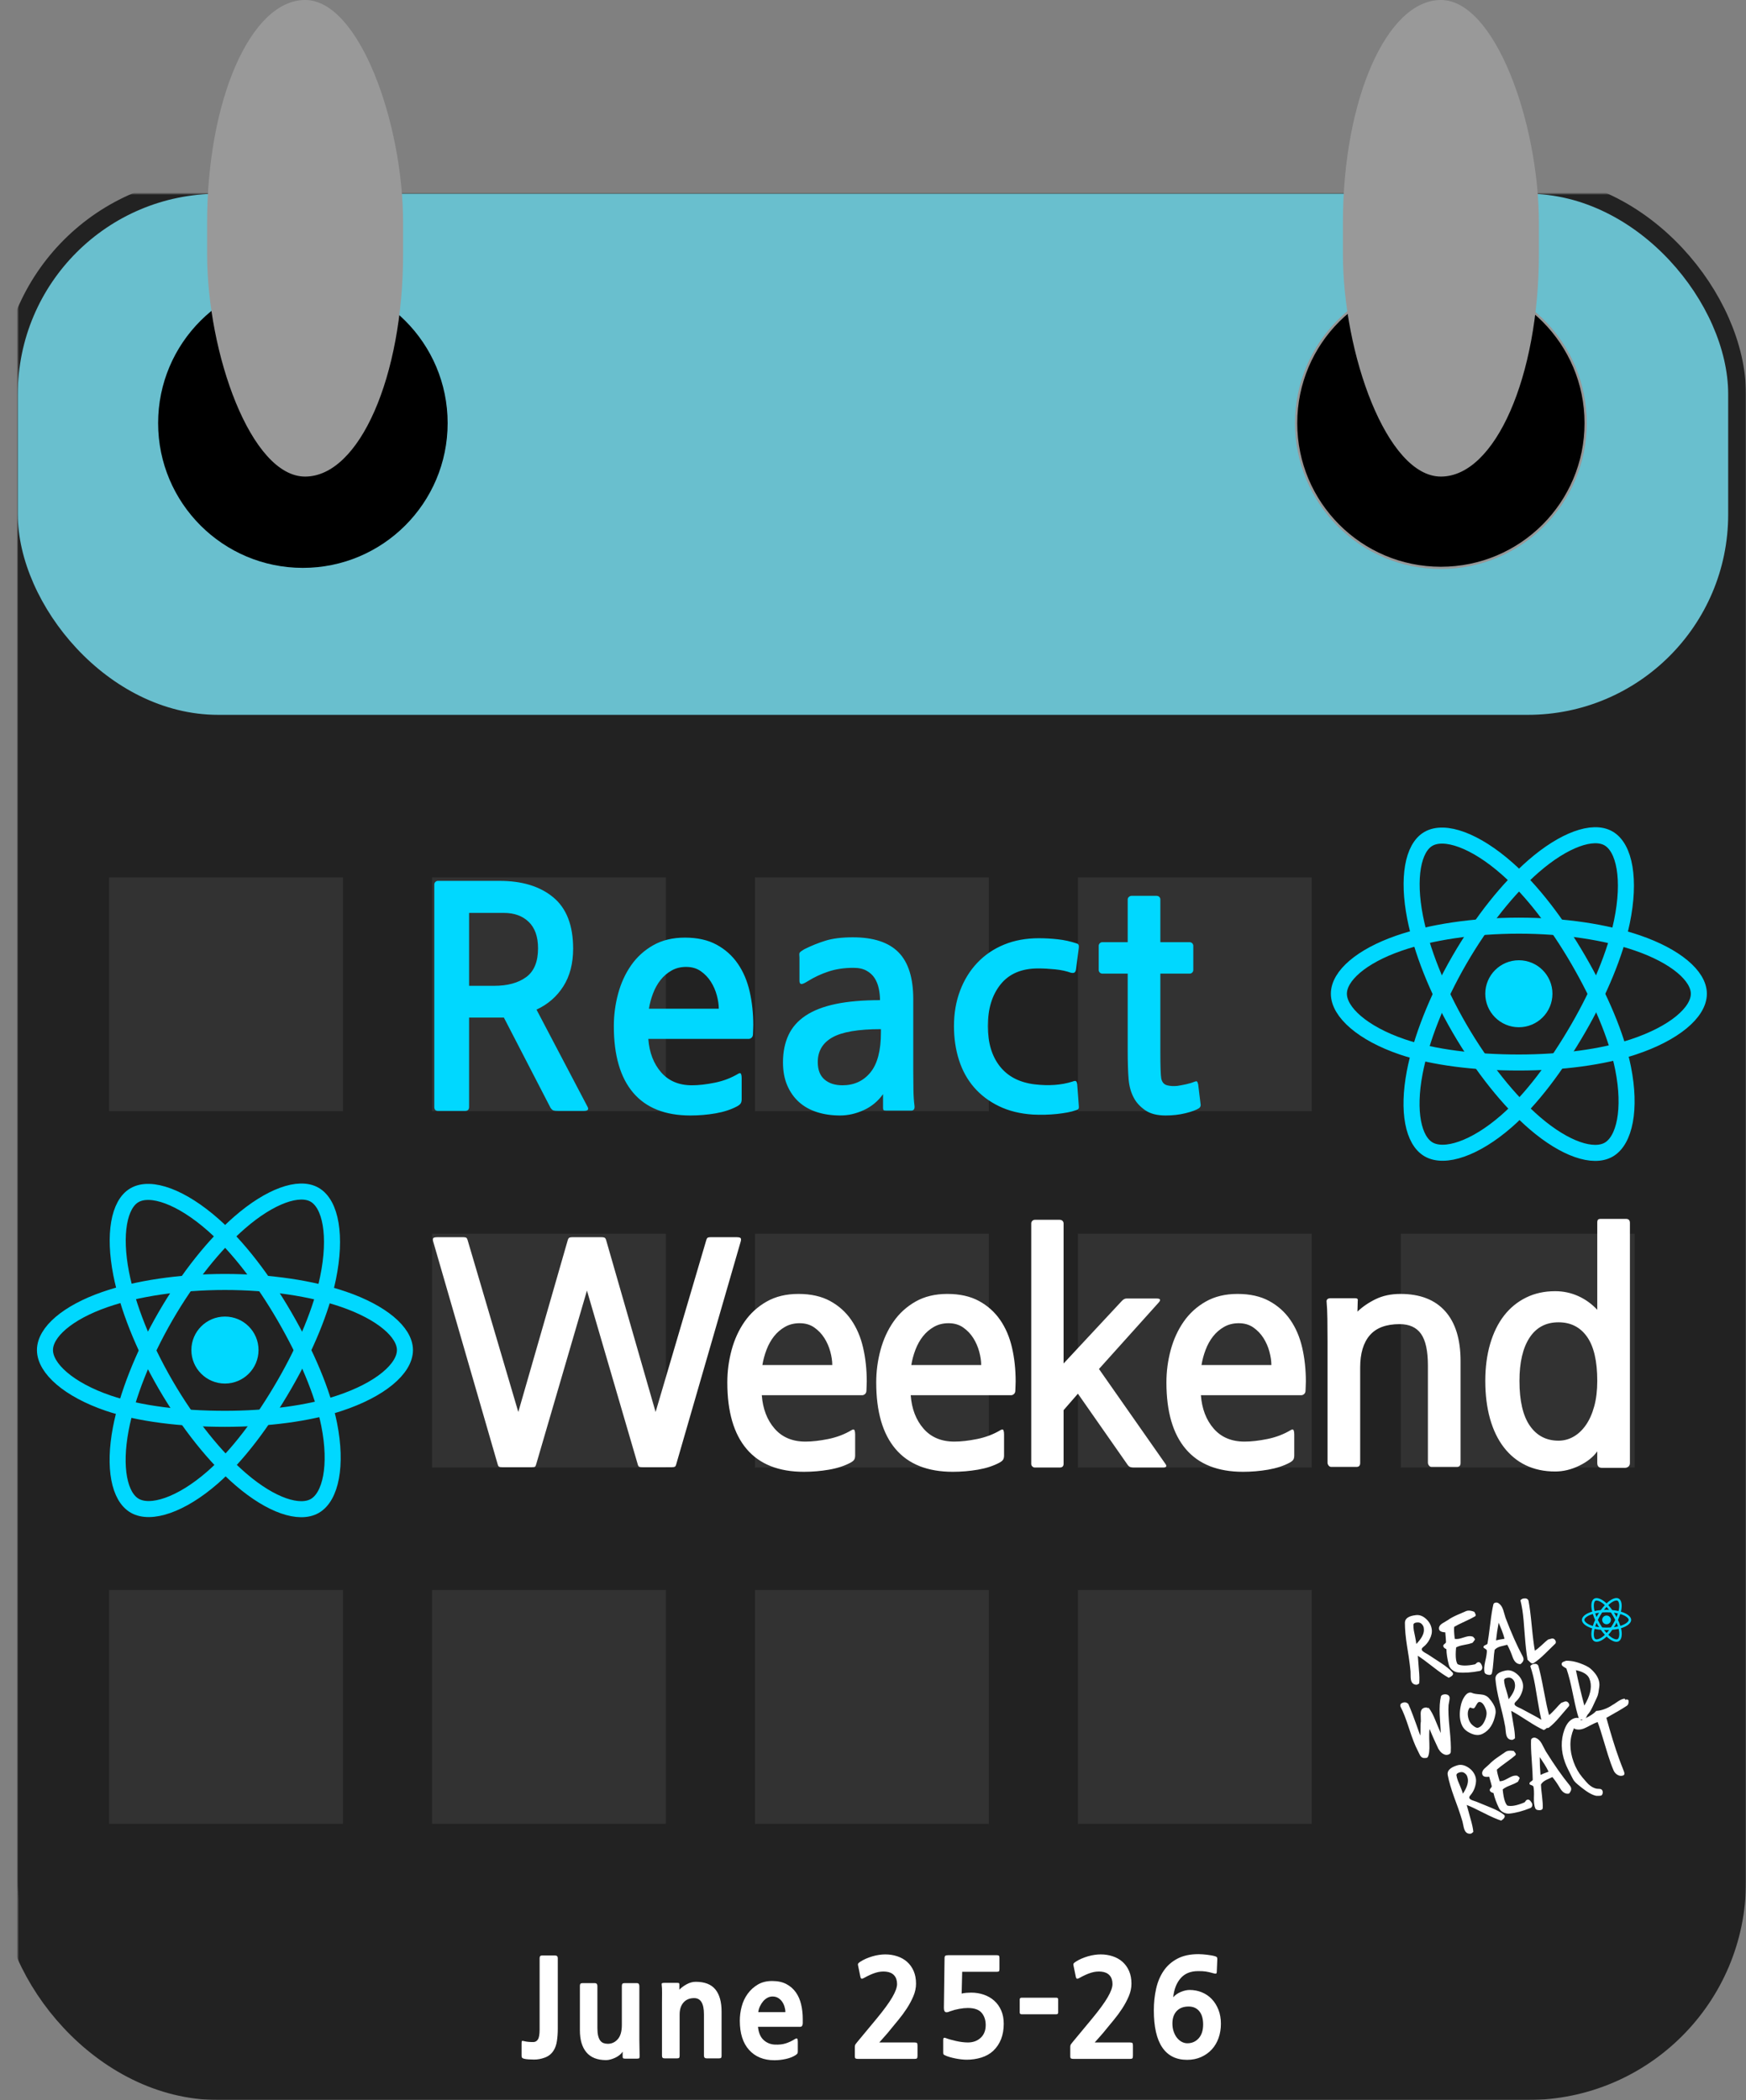 <?xml version="1.0" encoding="UTF-8" standalone="no"?>
<svg width="784px" height="943px" viewBox="0 0 784 943" version="1.1" xmlns="http://www.w3.org/2000/svg" xmlns:xlink="http://www.w3.org/1999/xlink">
    <rect x="0" y="0" width="784" height="943" fill="#808080" stroke="none"/>
    <!-- Generator: Sketch 3.7.2 (28276) - http://www.bohemiancoding.com/sketch -->
    <title>react-weekend copy 2</title>
    <desc>Created with Sketch.</desc>
    <defs>
        <rect id="path-1" x="0" y="0" width="768" height="848" rx="90"></rect>
        <mask id="mask-2" maskContentUnits="userSpaceOnUse" maskUnits="objectBoundingBox" x="-8" y="-8" width="784" height="864">
            <rect x="-8" y="-8" width="784" height="864" fill="white"></rect>
            <use xlink:href="#path-1" fill="black"></use>
        </mask>
    </defs>
    <g id="Page-1" stroke="none" stroke-width="1" fill="none" fill-rule="evenodd">
        <g id="a" transform="translate(-241, -6721)">
            <g id="react-weekend-copy-2" transform="translate(249, 6721)">
                <g id="body" transform="translate(0, 87)">
                    <g id="Rectangle-2">
                        <use fill="#222222" fill-rule="evenodd" xlink:href="#path-1"></use>
                        <use stroke="#222222" mask="url(#mask-2)" stroke-width="16" xlink:href="#path-1"></use>
                    </g>
                    <g id="Group" transform="translate(41, 288)">
                        <rect id="Rectangle-149" fill="#323232" x="0" y="19" width="105" height="105"></rect>
                        <rect id="Rectangle-149-Copy-4" fill="#323232" x="145" y="19" width="105" height="105"></rect>
                        <rect id="Rectangle-149-Copy" fill="#323232" x="290" y="19" width="105" height="105"></rect>
                        <rect id="Rectangle-149-Copy-2" fill="#323232" x="435" y="19" width="105" height="105"></rect>
                        <g id="react-logo-official" transform="translate(552, 0)">
                            <ellipse id="Oval" fill="#00D8FF" cx="81.009" cy="71.239" rx="15.078" ry="15.04"></ellipse>
                            <path d="M81.009,40.66 C101.253,40.66 120.059,43.557 134.239,48.427 C151.324,54.293 161.829,63.186 161.829,71.239 C161.829,79.63 150.696,89.077 132.349,95.14 C118.478,99.724 100.226,102.117 81.009,102.117 C61.306,102.117 42.649,99.871 28.625,95.09 C10.878,89.039 0.189,79.47 0.189,71.239 C0.189,63.252 10.218,54.428 27.063,48.57 C41.296,43.62 60.567,40.66 81.009,40.66 L81.009,40.66 Z" id="Shape" stroke="#00D8FF" stroke-width="7.2"></path>
                            <path d="M54.321,56.037 C64.435,38.545 76.346,23.743 87.659,13.923 C101.289,2.091 114.26,-2.543 121.254,1.48 C128.542,5.672 131.185,20.011 127.285,38.893 C124.337,53.168 117.296,70.134 107.696,86.74 C97.853,103.764 86.582,118.763 75.423,128.492 C61.303,140.804 47.652,145.259 40.503,141.147 C33.566,137.157 30.913,124.083 34.241,106.601 C37.053,91.831 44.109,73.701 54.321,56.037 L54.321,56.037 Z" id="Shape" stroke="#00D8FF" stroke-width="7.2"></path>
                            <path d="M54.347,86.784 C44.204,69.309 37.296,51.622 34.416,36.942 C30.947,19.255 33.4,5.731 40.387,1.697 C47.667,-2.507 61.442,2.37 75.894,15.17 C86.821,24.847 98.042,39.404 107.67,55.993 C117.542,73.001 124.94,90.232 127.818,104.734 C131.46,123.085 128.512,137.106 121.37,141.23 C114.441,145.232 101.759,140.995 88.237,129.389 C76.812,119.582 64.589,104.43 54.347,86.784 L54.347,86.784 Z" id="Shape" stroke="#00D8FF" stroke-width="7.2"></path>
                        </g>
                    </g>
                    <path d="M242.637,411.85 C241.632,411.85 240.925,411.782 240.513,411.644 C240.102,411.507 239.669,411.119 239.212,410.48 L218.251,369.928 L202.633,369.928 L202.633,410.069 C202.633,411.256 202.039,411.85 200.852,411.85 L188.659,411.85 C187.563,411.85 187.015,411.256 187.015,410.069 L187.015,310.196 C187.015,309.739 187.175,309.351 187.494,309.031 C187.814,308.712 188.202,308.552 188.659,308.552 L216.333,308.552 C226.471,308.552 234.508,311.018 240.445,315.95 C246.382,320.882 249.35,328.554 249.35,338.966 C249.35,345.633 247.889,351.273 244.966,355.885 C242.043,360.498 238.025,363.991 232.91,366.366 L255.789,409.932 C256.52,411.211 255.972,411.85 254.145,411.85 L242.637,411.85 Z M202.633,322.937 L202.633,355.68 L213.867,355.68 C219.895,355.68 224.69,354.379 228.252,351.776 C231.814,349.172 233.595,344.857 233.595,338.829 C233.595,333.623 232.202,329.673 229.417,326.978 C226.631,324.284 222.909,322.937 218.251,322.937 L202.633,322.937 Z M330.099,377.326 C330.099,378.057 329.894,378.605 329.483,378.97 C329.071,379.335 328.638,379.518 328.181,379.518 L283.108,379.518 C283.565,385.637 285.483,390.638 288.862,394.519 C292.241,398.401 296.854,400.342 302.699,400.342 C305.713,400.342 309.138,399.954 312.974,399.178 C316.81,398.401 320.326,397.054 323.523,395.136 C324.162,394.771 324.573,394.816 324.756,395.273 C324.939,395.73 325.03,396.323 325.03,397.054 L325.03,406.507 C325.03,407.329 324.893,407.968 324.619,408.425 C324.345,408.882 323.797,409.338 322.975,409.795 C320.235,411.256 317.016,412.307 313.317,412.946 C309.617,413.585 305.85,413.905 302.014,413.905 C290.689,413.905 282.126,410.503 276.327,403.699 C270.527,396.894 267.627,386.916 267.627,373.764 C267.627,368.832 268.266,363.991 269.545,359.242 C270.824,354.493 272.764,350.246 275.368,346.501 C277.971,342.756 281.281,339.742 285.3,337.459 C289.319,335.176 294.068,334.034 299.548,334.034 C305.119,334.034 309.846,335.084 313.728,337.185 C317.609,339.286 320.783,342.117 323.249,345.679 C325.715,349.241 327.496,353.397 328.592,358.146 C329.688,362.895 330.236,367.964 330.236,373.353 C330.236,373.992 330.213,374.723 330.168,375.545 C330.122,376.367 330.099,376.961 330.099,377.326 L330.099,377.326 Z M300.096,347.186 C297.63,347.186 295.438,347.734 293.52,348.83 C291.602,349.926 289.958,351.342 288.588,353.077 C287.218,354.812 286.099,356.822 285.231,359.105 C284.364,361.388 283.747,363.672 283.382,365.955 L314.755,365.955 C314.755,364.128 314.458,362.119 313.865,359.927 C313.271,357.735 312.38,355.703 311.193,353.83 C310.006,351.958 308.499,350.383 306.672,349.104 C304.845,347.825 302.653,347.186 300.096,347.186 L300.096,347.186 Z M390.024,411.713 C389.385,411.713 388.974,411.645 388.791,411.507 C388.608,411.37 388.517,411.028 388.517,410.48 L388.517,404.315 C386.234,407.512 383.334,409.909 379.817,411.507 C376.301,413.106 372.762,413.905 369.2,413.905 C365.455,413.905 362.008,413.403 358.856,412.398 C355.705,411.393 353.011,409.886 350.774,407.877 C348.536,405.868 346.778,403.379 345.499,400.411 C344.22,397.442 343.581,393.994 343.581,390.067 C343.581,385.409 344.403,381.322 346.047,377.805 C347.691,374.289 350.271,371.367 353.788,369.038 C357.304,366.708 361.802,364.973 367.282,363.832 C372.762,362.69 379.384,362.119 387.147,362.119 C387.147,360.384 386.964,358.648 386.599,356.913 C386.234,355.178 385.617,353.625 384.75,352.255 C383.882,350.885 382.672,349.766 381.119,348.899 C379.566,348.031 377.603,347.597 375.228,347.597 C371.118,347.597 367.396,348.145 364.062,349.241 C360.729,350.337 357.601,351.798 354.678,353.625 C353.217,354.538 352.235,354.949 351.733,354.858 C351.23,354.767 350.979,354.264 350.979,353.351 L350.979,342.939 C350.979,342.574 350.956,342.186 350.911,341.774 C350.865,341.363 350.933,341.021 351.116,340.747 C351.39,340.382 352.075,339.879 353.171,339.24 C356.276,337.687 359.45,336.409 362.692,335.404 C365.935,334.399 370.022,333.897 374.954,333.897 C384.179,333.897 391.006,336.135 395.435,340.61 C399.865,345.085 402.08,352.118 402.08,361.708 L402.08,394.177 C402.08,396.734 402.103,399.406 402.149,402.192 C402.194,404.977 402.354,407.42 402.628,409.521 C402.811,410.982 402.308,411.713 401.121,411.713 L390.024,411.713 Z M365.775,378.833 C361.391,381.299 359.199,384.998 359.199,389.93 C359.199,393.401 360.204,396.004 362.213,397.739 C364.222,399.474 366.917,400.342 370.296,400.342 C375.502,400.342 379.68,398.424 382.832,394.588 C385.983,390.752 387.558,384.77 387.558,376.641 L387.558,375.134 C377.42,375.134 370.159,376.367 365.775,378.833 L365.775,378.833 Z M475.02,411.576 C474.015,411.941 472.782,412.261 471.321,412.535 C469.86,412.809 468.284,413.037 466.594,413.22 C464.905,413.403 463.124,413.517 461.252,413.562 C459.379,413.608 457.575,413.585 455.84,413.494 C450.086,413.129 444.994,411.873 440.565,409.726 C436.135,407.58 432.413,404.772 429.399,401.301 C426.385,397.83 424.125,393.743 422.618,389.039 C421.11,384.336 420.357,379.244 420.357,373.764 C420.357,368.01 421.27,362.713 423.097,357.872 C424.924,353.031 427.504,348.853 430.837,345.337 C434.171,341.82 438.167,339.103 442.825,337.185 C447.483,335.267 452.689,334.308 458.443,334.308 C461.274,334.308 464.128,334.468 467.005,334.788 C469.883,335.107 472.691,335.724 475.431,336.637 C475.796,336.728 476.07,336.911 476.253,337.185 C476.436,337.459 476.481,338.007 476.39,338.829 L475.157,348.282 C475.066,348.921 474.86,349.378 474.541,349.652 C474.221,349.926 473.65,349.972 472.828,349.789 C470.819,349.058 468.467,348.556 465.772,348.282 C463.078,348.008 460.544,347.871 458.169,347.871 C450.771,347.871 445.154,350.246 441.318,354.995 C437.482,359.744 435.564,366.001 435.564,373.764 C435.564,381.253 437.368,387.281 440.976,391.848 C444.583,396.415 449.812,399.109 456.662,399.931 C462.964,400.662 468.581,400.251 473.513,398.698 C474.426,398.333 474.997,398.287 475.226,398.561 C475.454,398.835 475.614,399.246 475.705,399.794 L476.39,409.247 C476.481,409.978 476.459,410.503 476.322,410.822 C476.184,411.142 475.751,411.393 475.02,411.576 L475.02,411.576 Z M530.424,410.617 C529.145,411.439 527.113,412.192 524.327,412.877 C521.542,413.563 518.551,413.905 515.354,413.905 C511.518,413.905 508.458,413.106 506.175,411.507 C503.892,409.909 502.202,408.06 501.106,405.959 C499.827,403.584 499.051,400.799 498.777,397.602 C498.503,394.405 498.366,390.067 498.366,384.587 L498.366,350.2 L486.995,350.2 C486.538,350.2 486.15,350.04 485.83,349.721 C485.511,349.401 485.351,349.013 485.351,348.556 L485.351,337.733 C485.351,337.276 485.511,336.888 485.83,336.568 C486.15,336.249 486.538,336.089 486.995,336.089 L498.366,336.089 L498.366,316.909 C498.366,316.452 498.549,316.064 498.914,315.745 C499.279,315.425 499.69,315.265 500.147,315.265 L511.244,315.265 C511.792,315.265 512.226,315.425 512.545,315.745 C512.865,316.064 513.025,316.452 513.025,316.909 L513.025,336.089 L526.177,336.089 C526.634,336.089 527.022,336.249 527.341,336.568 C527.661,336.888 527.821,337.276 527.821,337.733 L527.821,348.556 C527.821,349.013 527.661,349.401 527.341,349.721 C527.022,350.04 526.634,350.2 526.177,350.2 L513.025,350.2 L513.025,385.546 C513.025,391.757 513.162,395.684 513.436,397.328 C513.801,398.972 514.669,399.977 516.039,400.342 C517.409,400.707 518.962,400.799 520.697,400.616 C521.884,400.433 523.209,400.182 524.67,399.863 C526.131,399.543 527.41,399.155 528.506,398.698 C528.963,398.515 529.282,398.492 529.465,398.63 C529.648,398.767 529.83,399.2 530.013,399.931 L531.109,408.973 C531.2,409.612 530.972,410.16 530.424,410.617 L530.424,410.617 Z" id="React" fill="#00D8FF"></path>
                    <g id="Group" transform="translate(12, 448)">
                        <rect id="Rectangle-149-Copy-4" fill="#323232" x="174" y="19" width="105" height="105"></rect>
                        <rect id="Rectangle-149-Copy" fill="#323232" x="319" y="19" width="105" height="105"></rect>
                        <rect id="Rectangle-149-Copy-2" fill="#323232" x="464" y="19" width="105" height="105"></rect>
                        <rect id="Rectangle-149-Copy-3" fill="#323232" x="609" y="19" width="105" height="105"></rect>
                        <g id="react-logo-official-copy">
                            <ellipse id="Oval" fill="#00D8FF" cx="81.009" cy="71.239" rx="15.078" ry="15.04"></ellipse>
                            <path d="M81.009,40.66 C101.253,40.66 120.059,43.557 134.239,48.427 C151.324,54.293 161.829,63.186 161.829,71.239 C161.829,79.63 150.696,89.077 132.349,95.14 C118.478,99.724 100.226,102.117 81.009,102.117 C61.306,102.117 42.649,99.871 28.625,95.09 C10.878,89.039 0.189,79.47 0.189,71.239 C0.189,63.252 10.218,54.428 27.063,48.57 C41.296,43.62 60.567,40.66 81.009,40.66 L81.009,40.66 Z" id="Shape" stroke="#00D8FF" stroke-width="7.2"></path>
                            <path d="M54.321,56.037 C64.435,38.545 76.346,23.743 87.659,13.923 C101.289,2.091 114.26,-2.543 121.254,1.48 C128.542,5.672 131.185,20.011 127.285,38.893 C124.337,53.168 117.296,70.134 107.696,86.74 C97.853,103.764 86.582,118.763 75.423,128.492 C61.303,140.804 47.652,145.259 40.503,141.147 C33.566,137.157 30.913,124.083 34.241,106.601 C37.053,91.831 44.109,73.701 54.321,56.037 L54.321,56.037 Z" id="Shape" stroke="#00D8FF" stroke-width="7.2"></path>
                            <path d="M54.347,86.784 C44.204,69.309 37.296,51.622 34.416,36.942 C30.947,19.255 33.4,5.731 40.387,1.697 C47.667,-2.507 61.442,2.37 75.894,15.17 C86.821,24.847 98.042,39.404 107.67,55.993 C117.542,73.001 124.94,90.232 127.818,104.734 C131.46,123.085 128.512,137.106 121.37,141.23 C114.441,145.232 101.759,140.995 88.237,129.389 C76.812,119.582 64.589,104.43 54.347,86.784 L54.347,86.784 Z" id="Shape" stroke="#00D8FF" stroke-width="7.2"></path>
                        </g>
                    </g>
                    <g id="Group" transform="translate(41, 460)">
                        <rect id="Rectangle-149" fill="#323232" x="0" y="167" width="105" height="105"></rect>
                        <rect id="Rectangle-149-Copy-4" fill="#323232" x="145" y="167" width="105" height="105"></rect>
                        <rect id="Rectangle-149-Copy" fill="#323232" x="290" y="167" width="105" height="105"></rect>
                        <rect id="Rectangle-149-Copy-2" fill="#323232" x="435" y="167" width="105" height="105"></rect>
                        <path d="M254.011,111.644 C253.737,111.782 253.235,111.85 252.504,111.85 L239.489,111.85 C238.758,111.85 238.256,111.782 237.982,111.644 C237.708,111.507 237.48,111.074 237.297,110.343 L214.555,32.527 L191.813,110.343 C191.63,111.074 191.425,111.507 191.196,111.644 C190.968,111.782 190.443,111.85 189.621,111.85 L176.606,111.85 C175.875,111.85 175.373,111.782 175.099,111.644 C174.825,111.507 174.597,111.074 174.414,110.343 L145.507,10.47 C145.324,9.831 145.324,9.351 145.507,9.031 C145.69,8.712 146.375,8.552 147.562,8.552 L158.933,8.552 C159.572,8.552 160.029,8.62 160.303,8.758 C160.577,8.895 160.805,9.283 160.988,9.922 L183.73,87.053 L205.924,9.922 C206.107,9.283 206.358,8.895 206.678,8.758 C206.997,8.62 207.477,8.552 208.116,8.552 L220.994,8.552 C221.633,8.552 222.113,8.62 222.433,8.758 C222.752,8.895 223.003,9.283 223.186,9.922 L245.38,87.053 L268.122,9.922 C268.305,9.283 268.533,8.895 268.807,8.758 C269.081,8.62 269.538,8.552 270.177,8.552 L281.548,8.552 C282.735,8.552 283.42,8.712 283.603,9.031 C283.786,9.351 283.786,9.831 283.603,10.47 L254.696,110.343 C254.513,111.074 254.285,111.507 254.011,111.644 L254.011,111.644 Z M340.056,77.326 C340.056,78.057 339.851,78.605 339.44,78.97 C339.028,79.335 338.595,79.518 338.138,79.518 L293.065,79.518 C293.522,85.637 295.44,90.638 298.819,94.519 C302.198,98.401 306.811,100.342 312.656,100.342 C315.67,100.342 319.095,99.954 322.931,99.177 C326.767,98.401 330.283,97.054 333.48,95.136 C334.119,94.771 334.53,94.816 334.713,95.273 C334.896,95.73 334.987,96.323 334.987,97.054 L334.987,106.507 C334.987,107.329 334.85,107.968 334.576,108.425 C334.302,108.882 333.754,109.338 332.932,109.795 C330.192,111.256 326.973,112.307 323.274,112.946 C319.574,113.585 315.807,113.905 311.971,113.905 C300.646,113.905 292.083,110.503 286.284,103.698 C280.484,96.894 277.584,86.916 277.584,73.764 C277.584,68.832 278.223,63.991 279.502,59.242 C280.781,54.493 282.721,50.246 285.325,46.501 C287.928,42.756 291.238,39.742 295.257,37.459 C299.276,35.176 304.025,34.034 309.505,34.034 C315.076,34.034 319.803,35.084 323.685,37.185 C327.566,39.286 330.74,42.117 333.206,45.679 C335.672,49.241 337.453,53.397 338.549,58.146 C339.645,62.895 340.193,67.964 340.193,73.353 C340.193,73.992 340.17,74.723 340.125,75.545 C340.079,76.367 340.056,76.961 340.056,77.326 L340.056,77.326 Z M310.053,47.186 C307.587,47.186 305.395,47.734 303.477,48.83 C301.559,49.926 299.915,51.342 298.545,53.077 C297.175,54.812 296.056,56.822 295.188,59.105 C294.321,61.388 293.704,63.672 293.339,65.955 L324.712,65.955 C324.712,64.128 324.415,62.119 323.822,59.927 C323.228,57.735 322.337,55.703 321.15,53.831 C319.963,51.958 318.456,50.383 316.629,49.104 C314.802,47.825 312.61,47.186 310.053,47.186 L310.053,47.186 Z M406.921,77.326 C406.921,78.057 406.716,78.605 406.305,78.97 C405.893,79.335 405.46,79.518 405.003,79.518 L359.93,79.518 C360.387,85.637 362.305,90.638 365.684,94.519 C369.063,98.401 373.676,100.342 379.521,100.342 C382.535,100.342 385.96,99.954 389.796,99.177 C393.632,98.401 397.148,97.054 400.345,95.136 C400.984,94.771 401.395,94.816 401.578,95.273 C401.761,95.73 401.852,96.323 401.852,97.054 L401.852,106.507 C401.852,107.329 401.715,107.968 401.441,108.425 C401.167,108.882 400.619,109.338 399.797,109.795 C397.057,111.256 393.838,112.307 390.139,112.946 C386.439,113.585 382.672,113.905 378.836,113.905 C367.511,113.905 358.948,110.503 353.149,103.698 C347.349,96.894 344.449,86.916 344.449,73.764 C344.449,68.832 345.088,63.991 346.367,59.242 C347.646,54.493 349.586,50.246 352.19,46.501 C354.793,42.756 358.103,39.742 362.122,37.459 C366.141,35.176 370.89,34.034 376.37,34.034 C381.941,34.034 386.668,35.084 390.55,37.185 C394.431,39.286 397.605,42.117 400.071,45.679 C402.537,49.241 404.318,53.397 405.414,58.146 C406.51,62.895 407.058,67.964 407.058,73.353 C407.058,73.992 407.035,74.723 406.99,75.545 C406.944,76.367 406.921,76.961 406.921,77.326 L406.921,77.326 Z M376.918,47.186 C374.452,47.186 372.26,47.734 370.342,48.83 C368.424,49.926 366.78,51.342 365.41,53.077 C364.04,54.812 362.921,56.822 362.053,59.105 C361.186,61.388 360.569,63.672 360.204,65.955 L391.577,65.955 C391.577,64.128 391.28,62.119 390.687,59.927 C390.093,57.735 389.202,55.703 388.015,53.831 C386.828,51.958 385.321,50.383 383.494,49.104 C381.667,47.825 379.475,47.186 376.918,47.186 L376.918,47.186 Z M460.36,111.987 C459.355,111.987 458.648,111.873 458.236,111.644 C457.825,111.416 457.392,110.937 456.935,110.206 L435.015,78.833 L428.576,86.231 L428.576,110.343 C428.576,111.439 427.982,111.987 426.795,111.987 L415.698,111.987 C415.241,111.987 414.853,111.827 414.533,111.507 C414.214,111.188 414.054,110.8 414.054,110.343 L414.054,2.387 C414.054,1.93 414.214,1.542 414.533,1.222 C414.853,0.903 415.241,0.743 415.698,0.743 L426.795,0.743 C427.343,0.743 427.777,0.903 428.096,1.222 C428.416,1.542 428.576,1.93 428.576,2.387 L428.576,65.27 L454.606,37.322 C455.337,36.5 456.067,36.089 456.798,36.089 L470.361,36.089 C472.096,36.089 472.37,36.728 471.183,38.007 L444.468,67.736 L474.197,110.206 C475.11,111.393 474.791,111.987 473.238,111.987 L460.36,111.987 Z M537.226,77.326 C537.226,78.057 537.021,78.605 536.609,78.97 C536.198,79.335 535.765,79.518 535.308,79.518 L490.235,79.518 C490.692,85.637 492.61,90.638 495.989,94.519 C499.368,98.401 503.981,100.342 509.826,100.342 C512.84,100.342 516.265,99.954 520.101,99.177 C523.937,98.401 527.453,97.054 530.65,95.136 C531.289,94.771 531.7,94.816 531.883,95.273 C532.066,95.73 532.157,96.323 532.157,97.054 L532.157,106.507 C532.157,107.329 532.02,107.968 531.746,108.425 C531.472,108.882 530.924,109.338 530.102,109.795 C527.362,111.256 524.143,112.307 520.443,112.946 C516.744,113.585 512.977,113.905 509.141,113.905 C497.816,113.905 489.253,110.503 483.453,103.698 C477.654,96.894 474.754,86.916 474.754,73.764 C474.754,68.832 475.393,63.991 476.672,59.242 C477.951,54.493 479.891,50.246 482.494,46.501 C485.098,42.756 488.408,39.742 492.427,37.459 C496.446,35.176 501.195,34.034 506.675,34.034 C512.246,34.034 516.973,35.084 520.854,37.185 C524.736,39.286 527.91,42.117 530.376,45.679 C532.842,49.241 534.623,53.397 535.719,58.146 C536.815,62.895 537.363,67.964 537.363,73.353 C537.363,73.992 537.34,74.723 537.294,75.545 C537.249,76.367 537.226,76.961 537.226,77.326 L537.226,77.326 Z M507.223,47.186 C504.757,47.186 502.565,47.734 500.647,48.83 C498.729,49.926 497.085,51.342 495.715,53.077 C494.345,54.812 493.226,56.822 492.358,59.105 C491.491,61.388 490.874,63.672 490.509,65.955 L521.882,65.955 C521.882,64.128 521.585,62.119 520.991,59.927 C520.398,57.735 519.507,55.703 518.32,53.831 C517.133,51.958 515.626,50.383 513.799,49.104 C511.972,47.825 509.78,47.186 507.223,47.186 L507.223,47.186 Z M593.816,111.713 C593.359,111.713 592.971,111.508 592.651,111.097 C592.332,110.685 592.172,110.252 592.172,109.795 L592.172,66.229 C592.172,59.653 591.145,54.904 589.089,51.981 C587.034,49.058 583.815,47.597 579.431,47.597 C573.403,47.597 568.951,49.264 566.073,52.597 C563.196,55.931 561.758,60.749 561.758,67.051 L561.758,109.932 C561.758,111.119 561.21,111.713 560.114,111.713 L548.743,111.713 C548.286,111.713 547.898,111.508 547.578,111.097 C547.259,110.685 547.099,110.252 547.099,109.795 L547.099,55.269 C547.099,51.798 547.076,48.465 547.03,45.268 C546.985,42.071 546.871,39.56 546.688,37.733 C546.505,36.546 547.145,35.952 548.606,35.952 L559.429,35.952 C560.434,35.952 560.845,36.317 560.662,37.048 L560.525,41.98 C562.808,39.788 565.548,37.916 568.745,36.363 C571.942,34.81 575.641,34.034 579.842,34.034 C588.61,34.034 595.3,36.614 599.912,41.775 C604.525,46.935 606.831,54.401 606.831,64.174 L606.831,109.932 C606.831,111.119 606.283,111.713 605.187,111.713 L593.816,111.713 Z M670.271,112.124 C668.901,112.124 668.216,111.393 668.216,109.932 L668.216,104.726 C666.389,107.283 663.695,109.43 660.133,111.165 C656.571,112.9 652.963,113.768 649.31,113.768 C644.378,113.768 639.971,112.832 636.089,110.96 C632.208,109.087 628.92,106.393 626.225,102.876 C623.531,99.36 621.476,95.09 620.06,90.067 C618.645,85.044 617.937,79.381 617.937,73.079 C617.937,66.96 618.668,61.411 620.129,56.434 C621.59,51.456 623.668,47.232 626.362,43.761 C629.057,40.29 632.345,37.596 636.226,35.678 C640.108,33.76 644.469,32.801 649.31,32.801 C652.963,32.801 656.411,33.532 659.653,34.993 C662.896,36.454 665.75,38.509 668.216,41.158 L668.216,2.113 C668.216,1.382 668.33,0.903 668.558,0.674 C668.787,0.446 669.221,0.332 669.86,0.332 L681.094,0.332 C682.281,0.332 682.875,0.926 682.875,2.113 L682.875,109.932 C682.875,110.663 682.647,111.211 682.19,111.576 C681.733,111.941 681.231,112.124 680.683,112.124 L670.271,112.124 Z M650.817,46.775 C645.154,46.775 640.816,49.081 637.802,53.694 C634.788,58.306 633.281,64.768 633.281,73.079 C633.281,82.03 634.834,88.743 637.939,93.218 C641.044,97.693 645.337,99.931 650.817,99.931 C653.192,99.931 655.429,99.337 657.53,98.15 C659.631,96.963 661.48,95.227 663.078,92.944 C664.677,90.661 665.933,87.852 666.846,84.519 C667.759,81.185 668.216,77.372 668.216,73.079 C668.216,64.22 666.686,57.621 663.626,53.282 C660.567,48.944 656.297,46.775 650.817,46.775 L650.817,46.775 Z" id="Weekend" fill="#FFFFFF"></path>
                    </g>
                    <rect id="Rectangle-2" fill="#7EECFF" opacity="0.774" x="0" y="0" width="768" height="234" rx="90"></rect>
                </g>
                <path d="M240.48,920.94 C239.56,922.34 238.29,923.34 236.67,923.94 C235.05,924.54 233.44,924.84 231.84,924.84 C231.04,924.84 230.19,924.81 229.29,924.75 C228.39,924.69 227.68,924.58 227.16,924.42 C226.76,924.3 226.5,924.15 226.38,923.97 C226.26,923.79 226.2,923.48 226.2,923.04 L226.2,917.52 C226.2,916.96 226.26,916.62 226.38,916.5 C226.5,916.38 226.9,916.42 227.58,916.62 C228.58,916.86 229.86,916.98 231.42,916.98 C232.34,916.98 233.05,916.58 233.55,915.78 C234.05,914.98 234.3,913.5 234.3,911.34 L234.3,879.3 C234.3,878.5 234.66,878.1 235.38,878.1 L241.2,878.1 C242.04,878.1 242.46,878.5 242.46,879.3 L242.46,911.04 C242.46,912.92 242.33,914.74 242.07,916.5 C241.81,918.26 241.28,919.74 240.48,920.94 L240.48,920.94 Z M272.665,924.42 C272.225,924.42 271.935,924.36 271.795,924.24 C271.655,924.12 271.585,923.9 271.585,923.58 L271.585,921.3 C271.225,921.86 270.755,922.37 270.175,922.83 C269.595,923.29 268.965,923.68 268.285,924 C267.605,924.32 266.905,924.58 266.185,924.78 C265.465,924.98 264.785,925.08 264.145,925.08 C260.225,925.08 257.285,923.92 255.325,921.6 C253.365,919.28 252.385,915.98 252.385,911.7 L252.385,891.78 C252.385,891.34 252.465,891.02 252.625,890.82 C252.785,890.62 253.085,890.52 253.525,890.52 L259.045,890.52 C259.525,890.52 259.845,890.65 260.005,890.91 C260.165,891.17 260.245,891.48 260.245,891.84 L260.245,910.68 C260.245,912.08 260.355,913.23 260.575,914.13 C260.795,915.03 261.105,915.75 261.505,916.29 C261.905,916.83 262.395,917.21 262.975,917.43 C263.555,917.65 264.205,917.76 264.925,917.76 C266.685,917.76 268.175,917.07 269.395,915.69 C270.615,914.31 271.225,912.16 271.225,909.24 L271.225,891.78 C271.225,891.34 271.305,891.02 271.465,890.82 C271.625,890.62 271.925,890.52 272.365,890.52 L277.945,890.52 C278.425,890.52 278.735,890.66 278.875,890.94 C279.015,891.22 279.085,891.54 279.085,891.9 L279.085,915.96 C279.085,917.16 279.105,918.41 279.145,919.71 C279.185,921.01 279.205,922.16 279.205,923.16 C279.205,923.68 279.155,924.02 279.055,924.18 C278.955,924.34 278.625,924.42 278.065,924.42 L272.665,924.42 Z M297.169,923.1 C297.169,923.58 297.089,923.9 296.929,924.06 C296.769,924.22 296.469,924.3 296.029,924.3 L290.449,924.3 C289.969,924.3 289.649,924.2 289.489,924 C289.329,923.8 289.249,923.48 289.249,923.04 L289.249,899.58 C289.249,898.06 289.259,896.52 289.279,894.96 C289.299,893.4 289.249,892.22 289.129,891.42 C289.049,890.98 289.089,890.7 289.249,890.58 C289.409,890.46 289.769,890.4 290.329,890.4 L296.029,890.4 C296.469,890.4 296.749,890.44 296.869,890.52 C296.989,890.6 297.049,890.82 297.049,891.18 L297.049,893.46 C297.889,892.58 298.979,891.77 300.319,891.03 C301.659,890.29 303.029,889.92 304.429,889.92 C308.429,889.92 311.359,891.06 313.219,893.34 C315.079,895.62 316.009,898.94 316.009,903.3 L316.009,923.1 C316.009,923.58 315.929,923.9 315.769,924.06 C315.609,924.22 315.309,924.3 314.869,924.3 L309.289,924.3 C308.489,924.3 308.089,923.88 308.089,923.04 L308.089,904.5 C308.089,899.66 306.629,897.24 303.709,897.24 C301.669,897.24 300.069,897.9 298.909,899.22 C297.749,900.54 297.169,902.34 297.169,904.62 L297.169,923.1 Z M352.454,908.64 C352.414,909.12 352.304,909.49 352.124,909.75 C351.944,910.01 351.614,910.14 351.134,910.14 L332.354,910.14 C332.634,912.82 333.484,914.8 334.904,916.08 C336.324,917.36 338.014,918.04 339.974,918.12 C341.814,918.2 343.424,918.02 344.804,917.58 C346.184,917.14 347.514,916.52 348.794,915.72 C349.354,915.36 349.734,915.26 349.934,915.42 C350.134,915.58 350.234,916 350.234,916.68 L350.234,921.18 C350.234,921.62 350.184,921.92 350.084,922.08 C349.984,922.24 349.754,922.46 349.394,922.74 C348.234,923.54 346.764,924.14 344.984,924.54 C343.204,924.94 341.454,925.14 339.734,925.14 C334.934,925.14 331.144,923.6 328.364,920.52 C325.584,917.44 324.194,913.06 324.194,907.38 C324.194,905.26 324.474,903.14 325.034,901.02 C325.594,898.9 326.494,896.99 327.734,895.29 C328.974,893.59 330.494,892.21 332.294,891.15 C334.094,890.09 336.234,889.56 338.714,889.56 C341.234,889.56 343.364,890.02 345.104,890.94 C346.844,891.86 348.264,893.1 349.364,894.66 C350.464,896.22 351.254,898.03 351.734,900.09 C352.214,902.15 352.454,904.34 352.454,906.66 L352.454,908.64 Z M338.894,896.52 C338.054,896.52 337.274,896.72 336.554,897.12 C335.834,897.52 335.204,898.04 334.664,898.68 C334.124,899.32 333.654,900.06 333.254,900.9 C332.854,901.74 332.594,902.62 332.474,903.54 L344.654,903.54 C344.654,902.74 344.524,901.92 344.264,901.08 C344.004,900.24 343.644,899.49 343.184,898.83 C342.724,898.17 342.134,897.62 341.414,897.18 C340.694,896.74 339.854,896.52 338.894,896.52 L338.894,896.52 Z M377.403,924.54 C376.843,924.54 376.443,924.48 376.203,924.36 C375.963,924.24 375.843,923.9 375.843,923.34 L375.843,919.08 C375.843,918.64 375.943,918.27 376.143,917.97 C376.343,917.67 376.583,917.36 376.863,917.04 L385.623,906.48 C388.863,902.56 391.203,899.36 392.643,896.88 C394.083,894.4 394.803,892.42 394.803,890.94 C394.803,889.3 394.373,888 393.513,887.04 C392.653,886.08 391.423,885.52 389.823,885.36 C388.303,885.2 386.763,885.36 385.203,885.84 C383.643,886.32 381.903,887.1 379.983,888.18 C379.423,888.5 379.033,888.61 378.813,888.51 C378.593,888.41 378.443,888.18 378.363,887.82 L377.283,882.54 C377.203,882.22 377.213,881.96 377.313,881.76 C377.413,881.56 377.703,881.3 378.183,880.98 C378.943,880.46 379.803,879.99 380.763,879.57 C381.723,879.15 382.713,878.79 383.733,878.49 C384.753,878.19 385.763,877.97 386.763,877.83 C387.763,877.69 388.663,877.62 389.463,877.62 C391.383,877.62 393.193,877.9 394.893,878.46 C396.593,879.02 398.063,879.85 399.303,880.95 C400.543,882.05 401.523,883.42 402.243,885.06 C402.963,886.7 403.323,888.6 403.323,890.76 C403.323,892.64 402.923,894.52 402.123,896.4 C401.323,898.28 400.343,900.11 399.183,901.89 C398.023,903.67 396.773,905.37 395.433,906.99 C394.093,908.61 392.883,910.08 391.803,911.4 C391.123,912.28 390.313,913.24 389.373,914.28 C388.433,915.32 387.583,916.28 386.823,917.16 L402.663,917.16 C403.263,917.16 403.633,917.26 403.773,917.46 C403.913,917.66 403.983,918.04 403.983,918.6 L403.983,923.1 C403.983,923.7 403.903,924.09 403.743,924.27 C403.583,924.45 403.223,924.54 402.663,924.54 L377.403,924.54 Z M437.967,920.94 C436.487,922.3 434.707,923.3 432.627,923.94 C430.547,924.58 428.367,924.9 426.087,924.9 C425.367,924.9 424.557,924.85 423.657,924.75 C422.757,924.65 421.857,924.51 420.957,924.33 C420.057,924.15 419.197,923.94 418.377,923.7 C417.557,923.46 416.867,923.2 416.307,922.92 C415.987,922.76 415.777,922.62 415.677,922.5 C415.577,922.38 415.527,922.1 415.527,921.66 L415.527,916.02 C415.527,915.54 415.617,915.24 415.797,915.12 C415.977,915 416.267,915.02 416.667,915.18 C417.267,915.42 417.967,915.65 418.767,915.87 C419.567,916.09 420.407,916.3 421.287,916.5 C422.167,916.7 423.067,916.86 423.987,916.98 C424.907,917.1 425.767,917.16 426.567,917.16 C428.927,917.16 430.857,916.46 432.357,915.06 C433.857,913.66 434.607,911.76 434.607,909.36 C434.607,907.12 433.997,905.28 432.777,903.84 C431.557,902.4 429.487,901.68 426.567,901.68 C425.407,901.68 424.117,901.81 422.697,902.07 C421.277,902.33 419.967,902.68 418.767,903.12 C418.407,903.28 418.047,903.41 417.687,903.51 C417.327,903.61 417.007,903.63 416.727,903.57 C416.447,903.51 416.227,903.33 416.067,903.03 C415.907,902.73 415.827,902.26 415.827,901.62 L416.127,879.36 C416.127,878.76 416.247,878.38 416.487,878.22 C416.727,878.06 417.187,877.98 417.867,877.98 L439.647,877.98 C440.127,877.98 440.437,878.07 440.577,878.25 C440.717,878.43 440.787,878.74 440.787,879.18 L440.787,884.16 C440.787,884.6 440.727,884.92 440.607,885.12 C440.487,885.32 440.167,885.42 439.647,885.42 L424.047,885.42 L423.807,895.2 C424.487,895.04 425.197,894.93 425.937,894.87 C426.677,894.81 427.387,894.78 428.067,894.78 C430.107,894.78 432.017,895.09 433.797,895.71 C435.577,896.33 437.127,897.23 438.447,898.41 C439.767,899.59 440.807,901.05 441.567,902.79 C442.327,904.53 442.707,906.52 442.707,908.76 C442.707,913.88 441.127,917.94 437.967,920.94 L437.967,920.94 Z M450.652,904.5 C450.452,904.5 450.272,904.43 450.112,904.29 C449.952,904.15 449.872,903.98 449.872,903.78 L449.872,897.78 C449.872,897.58 449.952,897.41 450.112,897.27 C450.272,897.13 450.452,897.06 450.652,897.06 L466.372,897.06 C466.612,897.06 466.802,897.13 466.942,897.27 C467.082,897.41 467.152,897.58 467.152,897.78 L467.152,903.78 C467.152,903.98 467.082,904.15 466.942,904.29 C466.802,904.43 466.612,904.5 466.372,904.5 L450.652,904.5 Z M474.136,924.54 C473.576,924.54 473.176,924.48 472.936,924.36 C472.696,924.24 472.576,923.9 472.576,923.34 L472.576,919.08 C472.576,918.64 472.676,918.27 472.876,917.97 C473.076,917.67 473.316,917.36 473.596,917.04 L482.356,906.48 C485.596,902.56 487.936,899.36 489.376,896.88 C490.816,894.4 491.536,892.42 491.536,890.94 C491.536,889.3 491.106,888 490.246,887.04 C489.386,886.08 488.156,885.52 486.556,885.36 C485.036,885.2 483.496,885.36 481.936,885.84 C480.376,886.32 478.636,887.1 476.716,888.18 C476.156,888.5 475.766,888.61 475.546,888.51 C475.326,888.41 475.176,888.18 475.096,887.82 L474.016,882.54 C473.936,882.22 473.946,881.96 474.046,881.76 C474.146,881.56 474.436,881.3 474.916,880.98 C475.676,880.46 476.536,879.99 477.496,879.57 C478.456,879.15 479.446,878.79 480.466,878.49 C481.486,878.19 482.496,877.97 483.496,877.83 C484.496,877.69 485.396,877.62 486.196,877.62 C488.116,877.62 489.926,877.9 491.626,878.46 C493.326,879.02 494.796,879.85 496.036,880.95 C497.276,882.05 498.256,883.42 498.976,885.06 C499.696,886.7 500.056,888.6 500.056,890.76 C500.056,892.64 499.656,894.52 498.856,896.4 C498.056,898.28 497.076,900.11 495.916,901.89 C494.756,903.67 493.506,905.37 492.166,906.99 C490.826,908.61 489.616,910.08 488.536,911.4 C487.856,912.28 487.046,913.24 486.106,914.28 C485.166,915.32 484.316,916.28 483.556,917.16 L499.396,917.16 C499.996,917.16 500.366,917.26 500.506,917.46 C500.646,917.66 500.716,918.04 500.716,918.6 L500.716,923.1 C500.716,923.7 500.636,924.09 500.476,924.27 C500.316,924.45 499.956,924.54 499.396,924.54 L474.136,924.54 Z M525.041,924.96 C520.121,924.96 516.401,923.1 513.881,919.38 C511.361,915.66 510.101,910.1 510.101,902.7 C510.101,899.34 510.441,896.13 511.121,893.07 C511.801,890.01 512.921,887.33 514.481,885.03 C516.041,882.73 518.101,880.9 520.661,879.54 C523.221,878.18 526.401,877.5 530.201,877.5 C530.761,877.5 531.391,877.53 532.091,877.59 C532.791,877.65 533.481,877.72 534.161,877.8 C534.841,877.88 535.501,877.98 536.141,878.1 C536.781,878.22 537.341,878.36 537.821,878.52 C538.221,878.68 538.451,878.86 538.511,879.06 C538.571,879.26 538.601,879.52 538.601,879.84 L538.361,885.54 C538.321,885.98 538.191,886.22 537.971,886.26 C537.751,886.3 537.361,886.24 536.801,886.08 C536.121,885.88 535.511,885.72 534.971,885.6 C534.431,885.48 533.911,885.38 533.411,885.3 C532.911,885.22 532.391,885.17 531.851,885.15 C531.311,885.13 530.681,885.12 529.961,885.12 C526.601,885.12 523.991,886.19 522.131,888.33 C520.271,890.47 519.161,893.32 518.801,896.88 C519.641,895.88 520.771,895.08 522.191,894.48 C523.611,893.88 524.941,893.58 526.181,893.58 C528.101,893.58 529.921,893.93 531.641,894.63 C533.361,895.33 534.851,896.34 536.111,897.66 C537.371,898.98 538.371,900.58 539.111,902.46 C539.851,904.34 540.221,906.44 540.221,908.76 C540.221,911.04 539.871,913.17 539.171,915.15 C538.471,917.13 537.461,918.84 536.141,920.28 C534.821,921.72 533.221,922.86 531.341,923.7 C529.461,924.54 527.361,924.96 525.041,924.96 L525.041,924.96 Z M525.701,901.02 C523.421,901.02 521.641,901.7 520.361,903.06 C519.081,904.42 518.441,906.28 518.441,908.64 C518.441,909.92 518.621,911.1 518.981,912.18 C519.341,913.26 519.821,914.19 520.421,914.97 C521.021,915.75 521.731,916.37 522.551,916.83 C523.371,917.29 524.241,917.52 525.161,917.52 C527.201,917.52 528.891,916.78 530.231,915.3 C531.571,913.82 532.241,911.74 532.241,909.06 C532.241,906.5 531.661,904.52 530.501,903.12 C529.341,901.72 527.741,901.02 525.701,901.02 L525.701,901.02 Z" id="June-25-26" fill="#FFFFFF"></path>
                <g id="rwr-rounded-logo" transform="translate(617, 712)">
                    <g id="rwr-logo-vector">
                        <rect id="Rectangle-18" fill="#222222" x="0" y="0" width="111.736" height="112.16"></rect>
                        <path d="M25.152,36.943 C25.244,37.066 25.291,37.204 25.291,37.358 C25.291,38.065 24.552,38.604 23.074,38.973 C21.443,37.712 19.411,35.774 16.979,33.16 C14.27,30.238 12.254,28.208 10.93,27.069 C10.838,27.869 10.669,29.961 10.422,33.344 C10.268,35.897 9.991,37.927 9.591,39.434 C9.53,39.434 9.337,39.511 9.014,39.665 C8.691,39.819 8.421,39.865 8.206,39.803 C6.851,39.496 6.174,38.558 6.174,36.989 C6.174,36.528 6.236,35.912 6.359,35.143 C6.482,34.251 6.559,33.698 6.59,33.483 C6.713,31.699 6.79,29.576 6.821,27.116 L6.821,22.087 C6.821,17.904 7.052,14.382 7.513,11.521 C7.821,9.614 9.622,8.738 12.916,8.891 C14.578,8.953 16.025,9.783 17.256,11.383 C18.395,12.859 18.965,14.459 18.965,16.181 C18.965,17.627 18.426,19.072 17.349,20.518 C16.425,21.81 15.286,22.825 13.932,23.563 C13.377,23.871 13.1,24.209 13.1,24.578 C13.1,24.978 13.424,25.455 14.07,26.008 C14.563,26.408 15.055,26.808 15.548,27.208 C15.578,27.239 17.272,28.777 20.627,31.822 C22.751,33.729 24.259,35.436 25.152,36.943 L25.152,36.943 Z M15.409,16.227 C15.502,15.674 15.532,15.181 15.502,14.751 C15.409,14.105 15.14,13.521 14.693,12.998 C14.247,12.475 13.531,12.213 12.546,12.213 C11.808,12.213 11.346,12.444 11.161,12.905 C11.007,13.674 10.93,14.551 10.93,15.535 C10.93,15.935 10.976,16.965 11.069,18.626 C11.13,19.887 11.13,20.918 11.069,21.718 C13.624,19.811 15.071,17.98 15.409,16.227 L15.409,16.227 Z M39.155,13.551 C38.016,14.013 36.338,14.551 34.122,15.166 C31.905,15.781 30.227,16.32 29.088,16.781 C28.811,17.581 28.611,19.365 28.488,22.133 C28.981,22.317 29.55,22.41 30.197,22.41 C30.658,22.41 31.382,22.333 32.367,22.179 C33.352,22.025 34.075,21.948 34.537,21.948 C35.399,21.948 36.138,22.133 36.753,22.502 C37.184,23.117 37.4,23.517 37.4,23.701 C37.4,23.917 37.292,24.086 37.077,24.209 C37.015,24.24 36.8,24.455 36.43,24.855 C36.184,25.132 35.876,25.255 35.507,25.224 C34.86,25.378 33.675,25.47 31.951,25.501 C30.504,25.532 29.35,25.716 28.488,26.054 C27.903,28.331 27.611,30.13 27.611,31.452 C27.611,32.344 27.734,33.052 27.98,33.575 C29.427,34.59 31.936,35.02 35.507,34.867 C35.753,34.867 36.015,34.751 36.292,34.521 C36.569,34.29 36.8,34.175 36.984,34.175 C37.846,33.99 38.416,34.636 38.693,36.112 C38.785,36.604 38.701,37.058 38.439,37.473 C38.177,37.889 37.8,38.112 37.308,38.142 C33.583,38.265 30.351,37.973 27.611,37.266 C26.749,37.05 25.964,36.574 25.256,35.836 C24.548,35.097 24.148,34.267 24.055,33.344 C23.778,30.668 23.778,28.269 24.055,26.147 C23.193,25.562 22.809,24.993 22.901,24.44 C22.932,24.163 23.17,23.909 23.617,23.678 C24.063,23.448 24.317,23.209 24.379,22.963 C24.44,22.717 24.563,21.256 24.748,18.58 C23.024,18.242 22.178,17.596 22.208,16.642 C22.239,15.75 22.778,15.043 23.825,14.52 C24.81,14.12 25.795,13.72 26.78,13.321 C27.949,12.736 29.396,12.213 31.12,11.752 C32.598,11.352 34.091,10.968 35.599,10.599 C35.753,10.568 35.938,10.552 36.153,10.552 C36.984,10.552 37.954,10.875 39.062,11.521 C39.093,11.644 39.17,11.875 39.293,12.213 C39.416,12.552 39.478,12.798 39.478,12.951 C39.478,13.198 39.37,13.397 39.155,13.551 L39.155,13.551 Z M57.313,34.405 C57.498,34.897 57.59,35.328 57.59,35.697 C57.59,36.312 57.328,36.851 56.805,37.312 C56.282,37.773 55.928,37.989 55.743,37.958 C54.235,37.681 53.28,36.466 52.88,34.313 C52.449,31.975 51.941,30.022 51.356,28.454 C50.31,28.546 49.263,28.638 48.216,28.73 C47.016,28.884 46.077,29.253 45.4,29.838 C45.061,30.791 44.615,32.483 44.061,34.913 C43.537,37.158 43.029,38.865 42.537,40.034 C42.291,40.588 41.767,40.741 40.967,40.495 C39.951,40.157 39.412,39.696 39.351,39.111 C39.258,37.942 39.597,36.374 40.367,34.405 C41.29,32.16 41.798,30.561 41.89,29.607 C41.921,29.33 41.721,29.023 41.29,28.684 C40.859,28.346 40.644,28.084 40.644,27.9 C40.644,27.746 40.713,27.585 40.852,27.415 C40.99,27.246 41.313,27.108 41.821,27 C42.329,26.893 42.614,26.731 42.675,26.516 C43.23,24.978 44.107,22.117 45.307,17.934 C46.323,14.305 47.231,11.521 48.032,9.583 C48.216,9.153 48.601,8.938 49.186,8.938 C49.617,8.938 50.002,9.076 50.34,9.353 C51.202,10.091 51.756,11.198 52.003,12.675 C52.187,13.936 52.357,15.197 52.511,16.458 C54.05,23.717 55.651,29.699 57.313,34.405 L57.313,34.405 Z M50.571,25.593 C50.479,24.455 50.279,23.179 49.971,21.764 C49.663,20.533 49.371,19.303 49.094,18.073 C48.17,20.626 47.37,23.179 46.693,25.731 C47.185,25.639 48.478,25.593 50.571,25.593 L50.571,25.593 Z M72.839,31.268 C72.778,31.299 70.977,32.575 67.437,35.097 C65.374,36.574 63.543,37.666 61.942,38.373 C61.757,38.465 61.572,38.511 61.388,38.511 C60.957,38.511 60.557,38.235 60.187,37.681 C59.633,36.943 59.341,36.558 59.31,36.528 C59.248,33.821 59.418,30.053 59.818,25.224 C60.28,20.087 60.51,16.381 60.51,14.105 C60.51,12.536 60.449,11.06 60.326,9.676 C60.726,9.276 61.234,9.076 61.85,9.076 C63.019,9.076 63.697,9.507 63.881,10.368 C63.974,12.89 63.866,16.666 63.558,21.694 C63.25,26.723 63.127,30.499 63.189,33.021 C64.051,32.652 65.174,32.006 66.559,31.083 C68.068,30.038 69.161,29.346 69.838,29.007 C69.992,29.007 70.261,28.976 70.646,28.915 C71.031,28.853 71.315,28.823 71.5,28.823 C72.116,28.823 72.562,29.069 72.839,29.561 C73.209,30.238 73.209,30.807 72.839,31.268 L72.839,31.268 Z" id="Real" fill="#FFFFFF" transform="translate(39.645, 24.742) rotate(-9) translate(-39.645, -24.742) "></path>
                        <path d="M26.568,42.893 C27.276,43.232 27.63,43.724 27.63,44.37 C27.63,44.8 27.445,45.385 27.076,46.123 C26.614,47.107 26.368,47.661 26.337,47.784 C25.598,50.06 24.898,53.52 24.236,58.165 C23.574,62.809 22.905,66.223 22.227,68.407 C22.043,69.022 21.519,69.33 20.658,69.33 C20.257,69.33 19.903,69.253 19.595,69.099 C18.457,68.515 17.641,67.377 17.148,65.685 C17.117,65.531 16.825,63.993 16.271,61.071 C15.994,59.534 15.732,57.888 15.486,56.135 C15.055,56.996 14.485,59.134 13.777,62.548 C13.162,65.501 12.438,67.377 11.607,68.177 C11.361,68.423 10.93,68.453 10.314,68.269 C9.391,68.146 8.775,67.592 8.467,66.608 C8.283,65.747 8.098,64.885 7.913,64.024 C7.359,61.81 6.92,58.365 6.597,53.689 C6.274,49.014 5.835,45.6 5.281,43.447 C5.189,43.078 5.235,42.724 5.42,42.386 C5.605,42.048 5.866,41.863 6.205,41.832 C6.451,41.771 6.697,41.74 6.944,41.74 C7.806,41.74 8.467,42.124 8.929,42.893 C9.422,45.477 10.007,50.506 10.684,57.98 C10.93,57.457 11.215,56.481 11.538,55.051 C11.861,53.62 12.177,52.582 12.485,51.936 C12.762,50.767 13.023,49.599 13.27,48.43 C13.639,47.015 14.409,46.308 15.578,46.308 C15.886,46.308 16.225,46.354 16.594,46.446 C16.625,46.63 16.763,46.738 17.01,46.769 C17.256,46.8 17.394,46.846 17.425,46.907 C18.103,48.414 18.61,50.429 18.949,52.951 C19.472,56.519 19.796,58.58 19.919,59.134 C20.411,56.396 20.919,53.674 21.442,50.967 C22.089,47.799 22.92,45.216 23.936,43.216 C24.151,42.816 24.598,42.617 25.275,42.617 C25.768,42.617 26.198,42.709 26.568,42.893 L26.568,42.893 Z M45.834,56.688 C44.018,60.779 41.448,63.209 38.123,63.978 C37.723,64.07 37.323,64.116 36.923,64.116 C35.168,64.116 33.398,63.163 31.612,61.256 C30.412,59.964 29.812,58.288 29.812,56.227 C29.812,53.951 30.489,51.506 31.843,48.891 C32.428,47.784 33.136,46.83 33.967,46.031 C34.922,45.077 35.83,44.6 36.692,44.6 C37.184,44.6 37.646,44.785 38.077,45.154 C38.508,45.523 39.662,46.015 41.54,46.63 C43.018,47.123 44.064,47.953 44.68,49.122 C45.757,51.183 46.296,52.951 46.296,54.428 C46.296,55.258 46.142,56.012 45.834,56.688 L45.834,56.688 Z M66.706,68.397 C66.34,68.636 65.82,68.839 65.147,69.007 C63.515,67.746 61.484,65.808 59.052,63.194 C56.343,60.272 54.327,58.242 53.003,57.104 C52.911,57.903 52.741,59.995 52.495,63.378 C52.341,65.931 52.064,67.961 51.664,69.468 C51.602,69.468 51.41,69.545 51.087,69.699 C50.764,69.853 50.494,69.899 50.279,69.837 C48.924,69.53 48.247,68.592 48.247,67.023 C48.247,66.562 48.309,65.947 48.432,65.178 C48.555,64.286 48.632,63.732 48.663,63.517 C48.786,61.733 48.863,59.61 48.893,57.15 L48.893,52.121 C48.893,47.938 49.124,44.416 49.586,41.555 C49.894,39.648 51.695,38.772 54.989,38.926 C56.651,38.987 58.098,39.818 59.329,41.417 C60.468,42.893 61.037,44.493 61.037,46.215 C61.037,47.661 60.499,49.107 59.421,50.552 C58.498,51.844 57.359,52.859 56.004,53.597 C55.45,53.905 55.173,54.243 55.173,54.612 C55.173,55.012 55.496,55.489 56.143,56.042 C56.635,56.442 57.128,56.842 57.62,57.242 C57.651,57.273 59.344,58.811 62.7,61.856 C63.639,62.699 64.458,63.504 65.157,64.269 C65.199,61.852 65.369,58.848 65.666,55.258 C66.128,50.122 66.359,46.415 66.359,44.139 C66.359,42.57 66.298,41.094 66.174,39.71 C66.575,39.31 67.082,39.11 67.698,39.11 C68.868,39.11 69.545,39.541 69.73,40.402 C69.822,42.924 69.714,46.7 69.407,51.729 C69.099,56.758 68.976,60.533 69.037,63.055 C69.899,62.686 71.023,62.04 72.408,61.118 C73.916,60.072 75.009,59.38 75.686,59.041 C75.84,59.041 76.11,59.011 76.494,58.949 C76.879,58.888 77.164,58.857 77.349,58.857 C77.964,58.857 78.411,59.103 78.688,59.595 C79.057,60.272 79.057,60.841 78.688,61.302 C78.626,61.333 76.825,62.609 73.285,65.131 C71.223,66.608 69.391,67.7 67.79,68.407 C67.606,68.5 67.421,68.546 67.236,68.546 C67.054,68.546 66.878,68.496 66.706,68.397 Z M42.14,53.828 C41.925,51.583 41.325,50.245 40.34,49.814 C40.186,49.752 40.047,49.722 39.924,49.722 C39.555,49.722 39.093,50.029 38.539,50.644 C37.923,51.352 37.446,51.767 37.107,51.89 C36.892,51.982 36.584,51.89 36.184,51.613 C35.784,51.336 35.522,51.198 35.399,51.198 C35.306,51.198 35.23,51.229 35.168,51.29 C34.091,52.213 33.552,53.643 33.552,55.581 C33.552,56.904 33.86,58.026 34.475,58.949 C35.337,60.21 36.061,60.841 36.646,60.841 C38,60.841 39.308,59.995 40.57,58.303 C41.771,56.704 42.294,55.212 42.14,53.828 Z M57.482,46.261 C57.574,45.708 57.605,45.216 57.574,44.785 C57.482,44.139 57.213,43.555 56.766,43.032 C56.32,42.509 55.604,42.247 54.619,42.247 C53.88,42.247 53.419,42.478 53.234,42.94 C53.08,43.708 53.003,44.585 53.003,45.569 C53.003,45.969 53.049,47 53.142,48.661 C53.203,49.922 53.203,50.952 53.142,51.752 C55.697,49.845 57.143,48.015 57.482,46.261 L57.482,46.261 Z M93.891,56.458 C93.583,57.165 93.291,57.873 93.014,58.58 C92.644,59.41 92.244,60.072 91.813,60.564 C90.859,61.763 89.904,62.948 88.95,64.116 C87.811,65.531 86.78,66.516 85.856,67.069 C85.549,67.438 85.21,67.823 84.841,68.223 C84.471,68.623 84.102,68.822 83.732,68.822 C83.548,68.822 83.332,68.776 83.086,68.684 C82.84,68.592 82.57,68.484 82.278,68.361 C81.985,68.238 81.778,68.038 81.655,67.761 C81.562,66.469 81.516,65.085 81.516,63.609 C81.516,62.102 81.578,59.856 81.701,56.873 C81.824,53.889 81.885,51.644 81.885,50.137 C81.885,48.138 81.808,46.308 81.655,44.647 C81.624,44.616 81.285,44.262 80.639,43.585 C80.238,43.186 80.038,42.816 80.038,42.478 C80.038,42.324 80.069,42.171 80.131,42.017 C80.285,41.648 80.623,41.432 81.147,41.371 C81.547,41.309 81.947,41.263 82.347,41.232 C84.933,41.786 87.642,43.232 90.474,45.569 C91.213,46.185 91.813,46.83 92.275,47.507 C93.752,49.691 94.491,51.736 94.491,53.643 C94.491,54.628 94.291,55.566 93.891,56.458 L93.891,56.458 Z M90.566,51.521 C90.289,49.583 88.642,47.876 85.626,46.4 C85.41,51.536 85.348,56.981 85.441,62.732 C88.919,59.257 90.659,55.95 90.659,52.813 C90.659,52.382 90.628,51.952 90.566,51.521 L90.566,51.521 Z" id="WORLd" fill="#FFFFFF" transform="translate(49.863, 54.386) rotate(-14) translate(-49.863, -54.386) "></path>
                        <path d="M44.722,94.901 C44.815,95.024 44.861,95.162 44.861,95.316 C44.861,96.024 44.122,96.562 42.644,96.931 C41.013,95.67 38.981,93.732 36.549,91.118 C33.84,88.196 31.824,86.166 30.5,85.028 C30.408,85.827 30.239,87.919 29.992,91.302 C29.839,93.855 29.562,95.885 29.161,97.392 C29.1,97.392 28.907,97.469 28.584,97.623 C28.261,97.777 27.992,97.823 27.776,97.761 C26.422,97.454 25.744,96.516 25.744,94.947 C25.744,94.486 25.806,93.871 25.929,93.102 C26.052,92.21 26.129,91.656 26.16,91.441 C26.283,89.657 26.36,87.534 26.391,85.074 L26.391,80.045 C26.391,75.862 26.622,72.34 27.083,69.479 C27.391,67.572 29.192,66.696 32.486,66.849 C34.148,66.911 35.595,67.741 36.826,69.341 C37.965,70.817 38.535,72.417 38.535,74.139 C38.535,75.585 37.996,77.03 36.919,78.476 C35.995,79.768 34.856,80.783 33.502,81.521 C32.948,81.829 32.671,82.167 32.671,82.536 C32.671,82.936 32.994,83.413 33.64,83.966 C34.133,84.366 34.625,84.766 35.118,85.166 C35.149,85.197 36.842,86.735 40.197,89.78 C42.321,91.687 43.83,93.394 44.722,94.901 L44.722,94.901 Z M34.979,74.185 C35.072,73.632 35.103,73.14 35.072,72.709 C34.979,72.063 34.71,71.479 34.264,70.956 C33.817,70.433 33.102,70.171 32.117,70.171 C31.378,70.171 30.916,70.402 30.731,70.863 C30.577,71.632 30.5,72.509 30.5,73.493 C30.5,73.893 30.547,74.923 30.639,76.584 C30.701,77.846 30.701,78.876 30.639,79.676 C33.194,77.769 34.641,75.939 34.979,74.185 L34.979,74.185 Z M58.725,71.509 C57.586,71.971 55.908,72.509 53.692,73.124 C51.475,73.739 49.798,74.278 48.659,74.739 C48.382,75.539 48.182,77.323 48.058,80.091 C48.551,80.275 49.12,80.368 49.767,80.368 C50.229,80.368 50.952,80.291 51.937,80.137 C52.922,79.983 53.646,79.906 54.107,79.906 C54.969,79.906 55.708,80.091 56.324,80.46 C56.755,81.075 56.97,81.475 56.97,81.66 C56.97,81.875 56.862,82.044 56.647,82.167 C56.585,82.198 56.37,82.413 56,82.813 C55.754,83.09 55.446,83.213 55.077,83.182 C54.431,83.336 53.245,83.428 51.522,83.459 C50.075,83.49 48.92,83.674 48.058,84.013 C47.474,86.289 47.181,88.088 47.181,89.411 C47.181,90.303 47.304,91.01 47.55,91.533 C48.997,92.548 51.506,92.979 55.077,92.825 C55.323,92.825 55.585,92.709 55.862,92.479 C56.139,92.248 56.37,92.133 56.555,92.133 C57.417,91.948 57.986,92.594 58.263,94.07 C58.355,94.563 58.271,95.016 58.009,95.431 C57.747,95.847 57.37,96.07 56.878,96.1 C53.153,96.223 49.921,95.931 47.181,95.224 C46.319,95.009 45.534,94.532 44.826,93.794 C44.118,93.055 43.718,92.225 43.626,91.302 C43.349,88.626 43.349,86.227 43.626,84.105 C42.764,83.52 42.379,82.951 42.471,82.398 C42.502,82.121 42.741,81.867 43.187,81.636 C43.633,81.406 43.887,81.167 43.949,80.921 C44.01,80.675 44.134,79.214 44.318,76.538 C42.594,76.2 41.748,75.554 41.779,74.601 C41.809,73.709 42.348,73.001 43.395,72.478 C44.38,72.078 45.365,71.679 46.35,71.279 C47.52,70.694 48.966,70.171 50.69,69.71 C52.168,69.31 53.661,68.926 55.169,68.557 C55.323,68.526 55.508,68.51 55.723,68.51 C56.555,68.51 57.524,68.833 58.632,69.479 C58.663,69.602 58.74,69.833 58.863,70.171 C58.986,70.51 59.048,70.756 59.048,70.91 C59.048,71.156 58.94,71.356 58.725,71.509 L58.725,71.509 Z M76.883,92.363 C77.068,92.855 77.16,93.286 77.16,93.655 C77.16,94.27 76.898,94.809 76.375,95.27 C75.852,95.731 75.498,95.947 75.313,95.916 C73.805,95.639 72.85,94.424 72.45,92.271 C72.019,89.933 71.511,87.98 70.927,86.412 C69.88,86.504 68.833,86.596 67.787,86.688 C66.586,86.842 65.647,87.211 64.97,87.796 C64.631,88.749 64.185,90.441 63.631,92.871 C63.108,95.116 62.6,96.823 62.107,97.992 C61.861,98.546 61.338,98.7 60.537,98.453 C59.521,98.115 58.983,97.654 58.921,97.069 C58.829,95.901 59.167,94.332 59.937,92.363 C60.86,90.118 61.368,88.519 61.461,87.565 C61.491,87.288 61.291,86.981 60.86,86.642 C60.429,86.304 60.214,86.043 60.214,85.858 C60.214,85.704 60.283,85.543 60.422,85.374 C60.56,85.204 60.883,85.066 61.391,84.958 C61.899,84.851 62.184,84.689 62.246,84.474 C62.8,82.936 63.677,80.076 64.878,75.892 C65.893,72.263 66.802,69.479 67.602,67.542 C67.787,67.111 68.171,66.896 68.756,66.896 C69.187,66.896 69.572,67.034 69.911,67.311 C70.773,68.049 71.327,69.156 71.573,70.633 C71.758,71.894 71.927,73.155 72.081,74.416 C73.62,81.675 75.221,87.657 76.883,92.363 L76.883,92.363 Z M91.711,66.904 C91.715,66.856 91.717,66.807 91.717,66.757 C91.717,66.234 91.609,65.896 91.394,65.742 C90.685,65.219 89.901,64.958 89.039,64.958 C87.038,64.958 85.114,66.065 83.267,68.28 C80.096,72.094 78.511,76.723 78.511,82.167 C78.511,83.182 78.572,84.228 78.695,85.304 C79.065,88.78 79.326,90.764 79.48,91.256 C79.696,91.933 80.027,92.648 80.473,93.401 C80.92,94.155 81.358,94.886 81.789,95.593 C83.513,98.392 85.114,100.222 86.591,101.083 C87.422,101.422 88.038,101.622 88.438,101.683 C88.808,101.775 89.154,101.622 89.477,101.222 C89.8,100.822 89.962,100.376 89.962,99.884 C89.962,99.392 89.716,99.007 89.223,98.73 C88.762,98.546 88.3,98.346 87.838,98.13 C86.73,97.485 85.791,96.408 85.021,94.901 C84.714,94.286 84.206,92.994 83.498,91.025 C82.636,88.626 82.205,86.073 82.205,83.367 C82.205,77.615 83.929,72.924 87.376,69.295 C87.433,69.233 87.505,69.173 87.593,69.113 C87.655,69.249 87.725,69.401 87.803,69.572 C88.758,70.371 89.989,70.771 91.497,70.771 C92.144,70.771 93.314,70.648 95.007,70.402 C96.484,70.187 97.639,70.11 98.47,70.171 C98.501,72.386 98.377,75.6 98.1,79.814 C97.823,84.212 97.685,87.427 97.685,89.457 C97.685,90.718 97.716,91.917 97.777,93.055 C97.839,93.947 98.162,94.755 98.747,95.478 C99.332,96.2 100.071,96.577 100.963,96.608 C101.425,96.639 101.733,96.408 101.887,95.916 C101.979,95.608 102.01,95.162 101.979,94.578 C101.918,92.702 101.887,90.795 101.887,88.857 C101.887,83.751 102.195,77.369 102.81,69.71 C107.766,68.91 111.245,68.264 113.246,67.772 C114.015,67.588 114.539,66.942 114.816,65.834 C114.816,65.281 114.4,65.004 113.569,65.004 C113.661,64.543 113.43,64.312 112.876,64.312 C112.138,64.22 111.214,64.312 110.106,64.589 C108.597,64.989 107.659,65.204 107.289,65.235 C106.027,65.573 104.703,65.742 103.318,65.742 C101.933,65.742 100.702,65.573 99.624,65.235 C98.3,65.942 96.3,66.434 93.621,66.711 C92.932,66.774 92.295,66.838 91.711,66.904 Z M70.142,83.551 C70.049,82.413 69.849,81.137 69.541,79.722 C69.233,78.491 68.941,77.261 68.664,76.031 C67.74,78.584 66.94,81.137 66.263,83.69 C66.755,83.597 68.048,83.551 70.142,83.551 Z" id="react" fill="#FFFFFF" transform="translate(70.28, 82.993) rotate(-20) translate(-70.28, -82.993) "></path>
                        <g id="react-logo-official" transform="translate(85.786, 5.929)">
                            <ellipse id="Oval" fill="#00D8FF" cx="10.59" cy="9.475" rx="1.959" ry="1.957"></ellipse>
                            <path d="M10.59,5.496 C13.22,5.496 15.664,5.873 17.507,6.507 C19.727,7.27 21.093,8.427 21.093,9.475 C21.093,10.567 19.646,11.796 17.262,12.585 C15.459,13.181 13.087,13.492 10.59,13.492 C8.029,13.492 5.604,13.2 3.782,12.578 C1.476,11.791 0.087,10.546 0.087,9.475 C0.087,8.436 1.39,7.288 3.579,6.526 C5.429,5.882 7.933,5.496 10.59,5.496 L10.59,5.496 Z" id="Shape" stroke="#00D8FF" stroke-width="1.1"></path>
                            <path d="M7.121,7.497 C8.436,5.221 9.984,3.295 11.454,2.018 C13.225,0.478 14.911,-0.125 15.82,0.399 C16.767,0.944 17.11,2.81 16.603,5.267 C16.22,7.124 15.305,9.331 14.058,11.492 C12.779,13.707 11.314,15.658 9.864,16.924 C8.029,18.526 6.255,19.106 5.326,18.571 C4.424,18.051 4.079,16.35 4.512,14.076 C4.877,12.154 5.794,9.795 7.121,7.497 L7.121,7.497 Z" id="Shape" stroke="#00D8FF" stroke-width="1.1"></path>
                            <path d="M7.125,11.498 C5.807,9.224 4.909,6.923 4.535,5.013 C4.084,2.712 4.403,0.952 5.31,0.427 C6.257,-0.12 8.047,0.515 9.925,2.18 C11.345,3.439 12.803,5.333 14.054,7.491 C15.337,9.704 16.299,11.946 16.673,13.833 C17.146,16.221 16.763,18.045 15.835,18.581 C14.934,19.102 13.286,18.551 11.529,17.041 C10.044,15.765 8.456,13.793 7.125,11.498 L7.125,11.498 Z" id="Shape" stroke="#00D8FF" stroke-width="1.1"></path>
                        </g>
                    </g>
                </g>
                <circle id="Oval-2" fill="#000000" cx="128" cy="190" r="65"></circle>
                <circle id="Oval-2-Copy" stroke="#979797" fill="#000000" cx="639" cy="190" r="65"></circle>
                <rect id="Rectangle-3" fill="#999999" x="595" y="0" width="88" height="214" rx="100"></rect>
                <rect id="Rectangle-3" fill="#999999" x="85" y="0" width="88" height="214" rx="100"></rect>
            </g>
        </g>
    </g>
</svg>